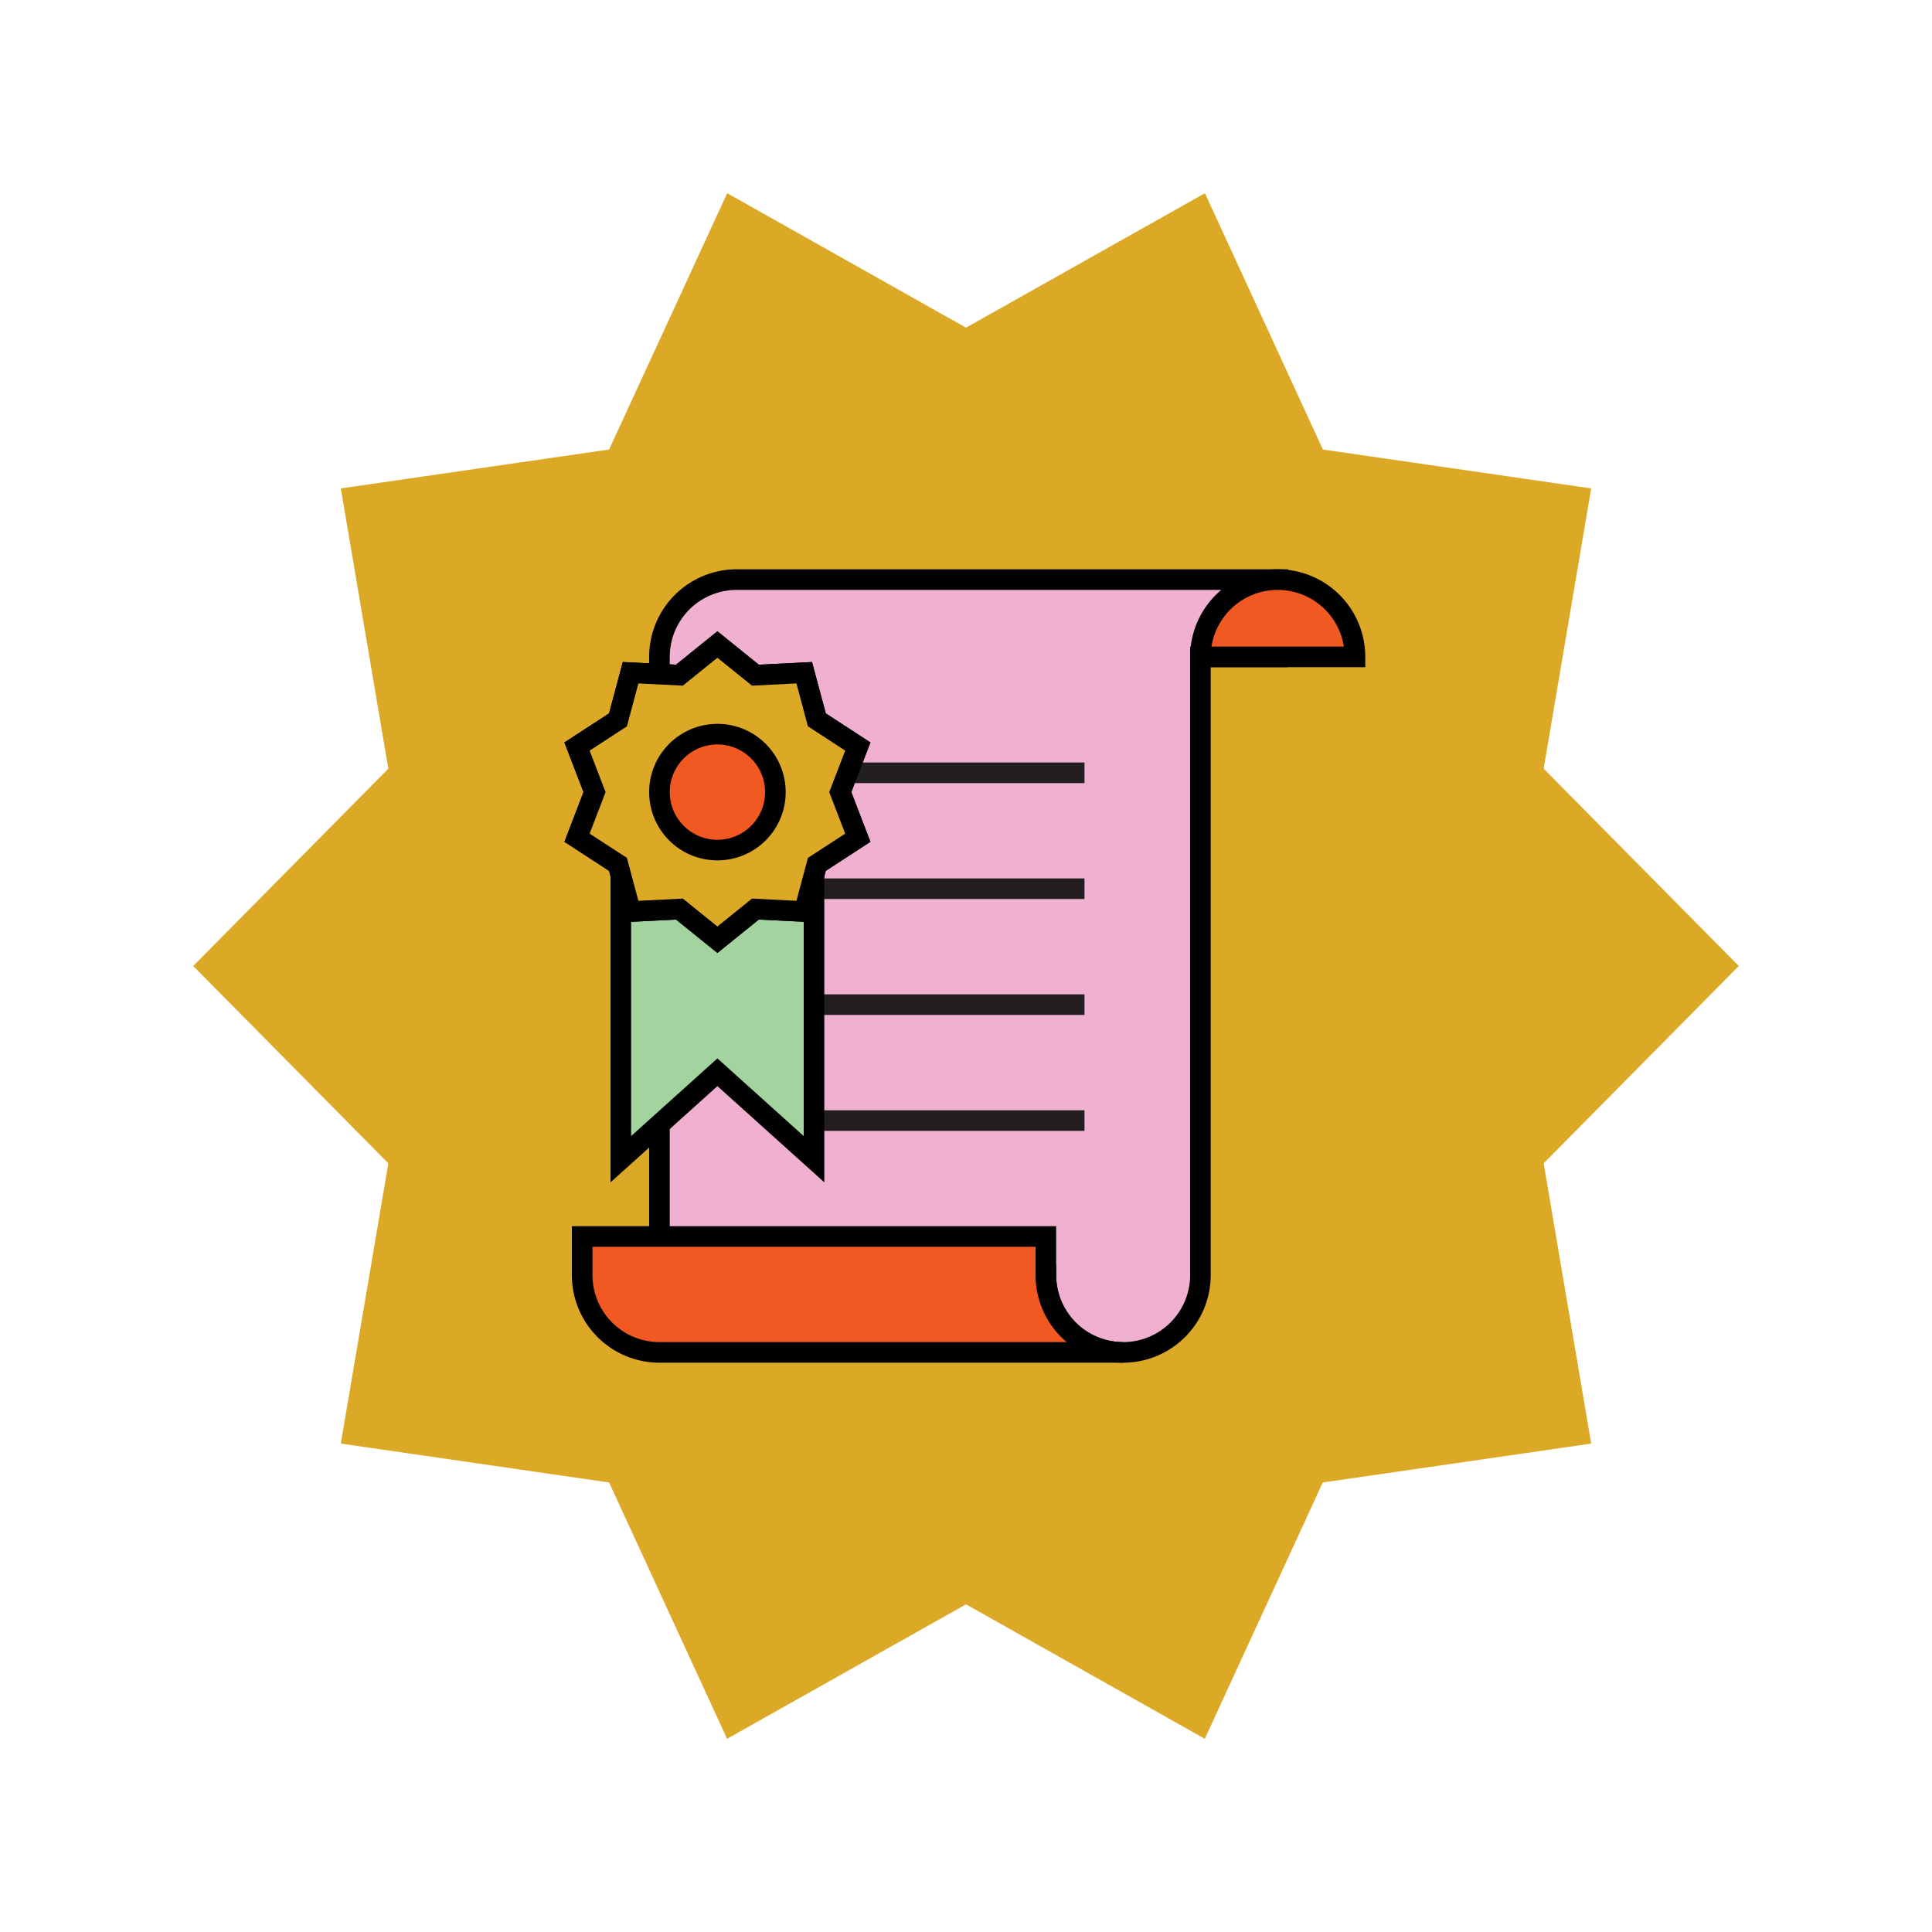 <svg xmlns="http://www.w3.org/2000/svg" viewBox="0 0 150 150"><defs><style>.cls-1,.cls-6{fill:#dca927;}.cls-1{fill-rule:evenodd;}.cls-2{fill:#f0b0cf;}.cls-2,.cls-3,.cls-5,.cls-6{stroke:#010101;}.cls-2,.cls-3,.cls-4,.cls-5,.cls-6{stroke-miterlimit:10;stroke-width:1.6px;}.cls-3{fill:#f15822;}.cls-4{fill:none;stroke:#231f20;}.cls-5{fill:#a3d4a0;}</style></defs><title>portland_icon</title><g id="Layer_1" data-name="Layer 1"><polygon class="cls-1" points="93.55 15 75 25.44 56.46 15 47.29 34.9 26.46 37.92 30.15 59.68 15 75 30.15 90.32 26.46 112.08 47.29 115.1 56.45 135 75 124.56 93.54 135 102.7 115.1 123.54 112.08 119.85 90.32 135 75 119.85 59.68 123.54 37.92 102.71 34.9 93.55 15"/><path class="cls-2" d="M93.2,45h-36a6,6,0,0,0-6,6V99h30a6,6,0,0,0,12,0V51h6V45Z"/><path class="cls-3" d="M93.2,51a6,6,0,1,1,12,0h-12"/><path class="cls-3" d="M81.2,99V96h-36v3a6,6,0,0,0,6,6h36A6,6,0,0,1,81.2,99Z"/><line class="cls-4" x1="60.2" y1="60" x2="84.2" y2="60"/><line class="cls-4" x1="60.2" y1="69" x2="84.2" y2="69"/><line class="cls-4" x1="60.2" y1="78" x2="84.2" y2="78"/><line class="cls-4" x1="60.2" y1="87" x2="84.2" y2="87"/><polygon class="cls-5" points="63.2 90 55.7 83.25 48.2 90 48.2 63 63.2 63 63.2 90"/><polygon class="cls-6" points="65.24 61.5 66.6 57.96 63.42 55.89 62.44 52.23 58.65 52.42 55.7 50.04 52.75 52.42 48.96 52.23 47.98 55.89 44.8 57.96 46.16 61.5 44.8 65.04 47.98 67.11 48.96 70.77 52.75 70.58 55.7 72.96 58.65 70.58 62.44 70.77 63.42 67.11 66.6 65.04 65.24 61.5"/><polygon class="cls-6" points="65.24 61.5 66.6 57.96 63.42 55.89 62.44 52.23 58.65 52.42 55.7 50.04 52.75 52.42 48.96 52.23 47.98 55.89 44.8 57.96 46.16 61.5 44.8 65.04 47.98 67.11 48.96 70.77 52.75 70.58 55.7 72.96 58.65 70.58 62.44 70.77 63.42 67.11 66.6 65.04 65.24 61.5"/><circle class="cls-3" cx="55.7" cy="61.5" r="4.5"/></g></svg>